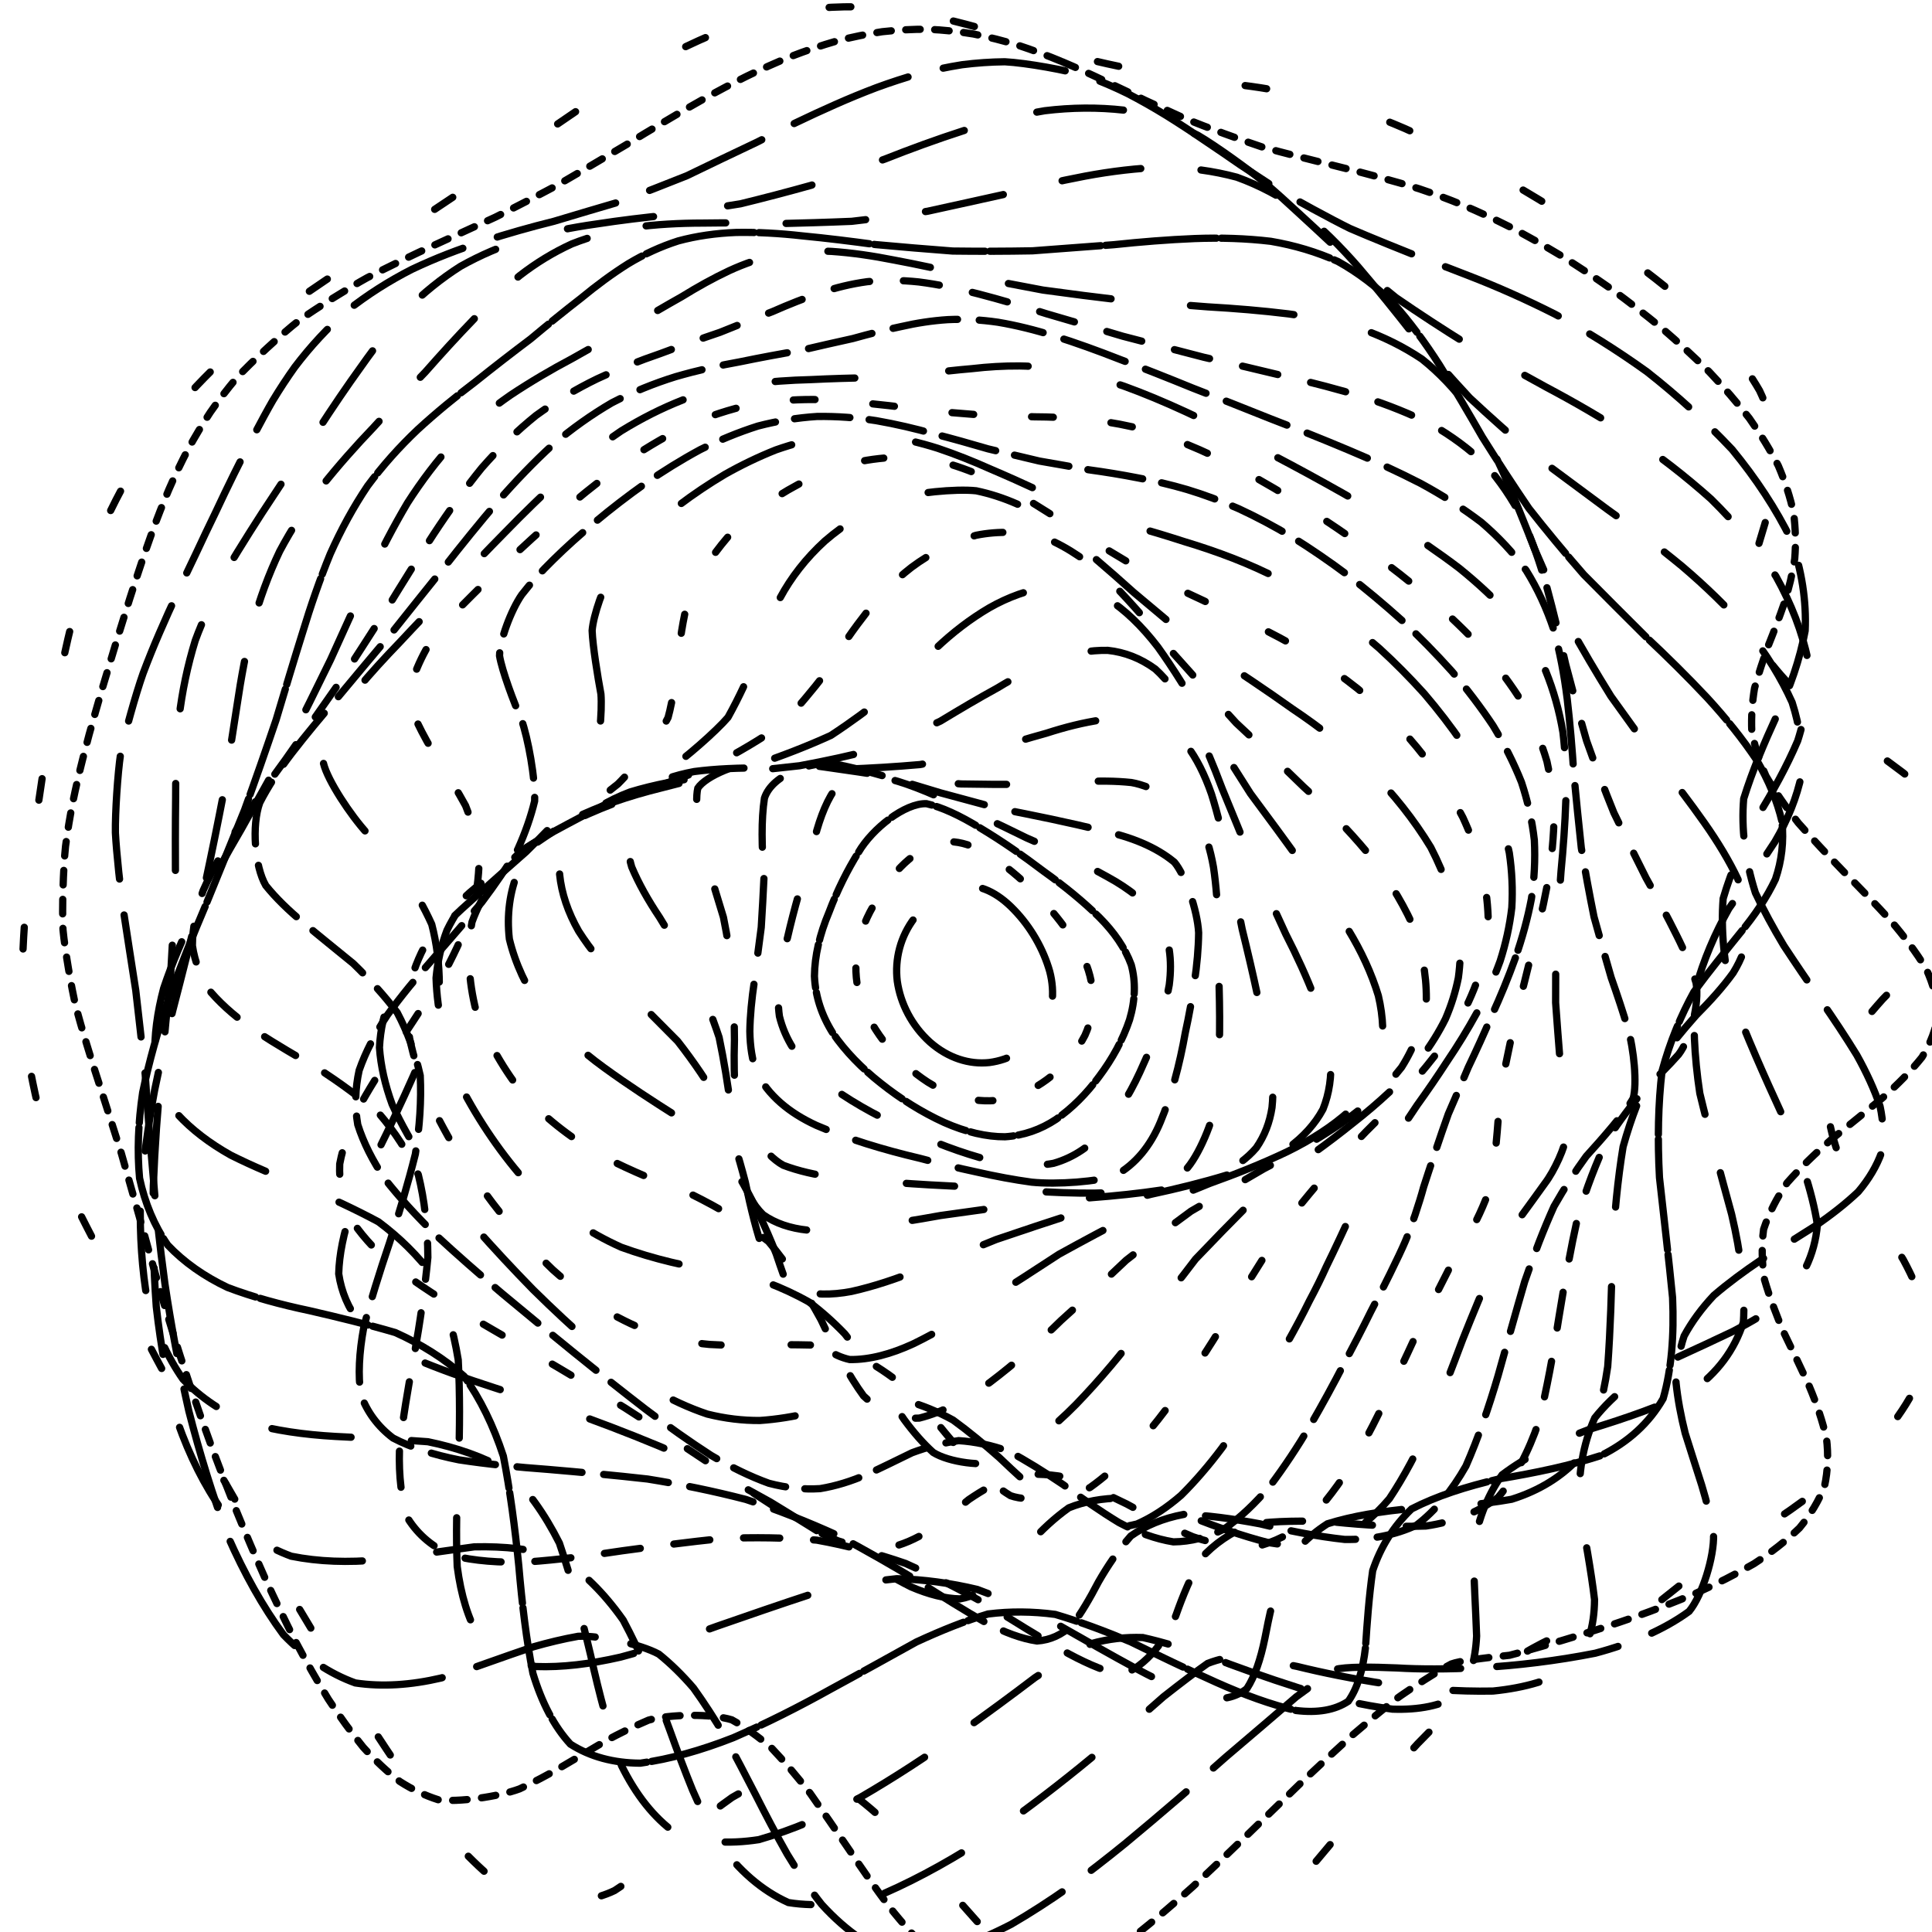 <svg xmlns="http://www.w3.org/2000/svg" version="1.1" xmlns:xlink="http://www.w3.org/1999/xlink" xmlns:svgjs="http://svgjs.dev/svgjs" viewBox="0 0 800 800"><g stroke-width="3" stroke="hsl(0, 0%, 70%)" fill="none" stroke-linecap="round"><path d="M394.76 8.71C401.41 10.35 407.93 12.15 414.32 14.05 420.7 15.88 426.95 17.76 433.05 19.65 439.15 21.37 445.1 23.06 450.92 24.69 459.55 26.78 476.14 30.22 484.11 31.61 492 32.64 507.35 34.43 514.9 35.35 522.53 36.27 538.03 38.89 546.02 40.75 551.56 42.17 557.23 43.87 563.05 45.85 569.09 48 575.33 50.46 581.77 53.24 588.47 56.22 595.39 59.53 602.54 63.15 609.93 66.97 617.52 71.11 625.3 75.54 633.25 80.15 641.32 85.03 649.47 90.16 657.64 95.43 665.77 100.92 673.79 106.59 681.64 112.36 689.23 118.29 696.47 124.34 703.31 130.43 709.64 136.62 715.38 142.88 720.53 149.13 724.96 155.42 728.6 161.74 731.57 168.02 733.73 174.29 735.06 180.56 735.77 186.76 735.76 192.93 735.07 199.08 734.02 205.14 732.52 211.17 730.71 217.17 728.93 223.06 727.15 228.94 725.54 234.79 724.14 243.42 725.68 260.49 729.27 268.99 733.04 274.57 737.74 280.18 743.32 285.83 749.77 291.42 756.86 297.05 764.42 302.74 772.32 308.38 780.24 314.09 787.93 319.88 795.23 325.63 801.8 331.47 807.4 337.41 811.96 343.31 815.18 349.32 816.94 355.45 817.34 361.55 816.22 367.78 813.63 374.13 809.89 380.47 804.99 386.94 799.15 393.54 792.87 400.14 786.23 406.88 779.56 413.77 773.37 420.66 767.83 427.61 763.18 434.63 759.74 441.65 757.49 448.73 756.49 455.88 756.9 463.03 758.47 470.24 761.09 477.5 764.75 484.77 769.05 492.08 773.74 499.44 778.75 506.78 783.62 514.16 788.08 521.56 792.09 528.93 795.25 536.31 797.37 543.67 798.51 551 798.39 558.28 796.99 565.51 794.44 572.67 790.66 579.74 785.73 586.69 779.89 593.55 773.18 600.25 765.77 606.77 757.92 613.14 749.75 619.29 741.43 625.18 733.2 630.88 725.17 636.29 717.48 641.37 710.31 646.21 703.69 650.69 697.68 654.77 679.35 669.24 671.48 676.01 670.57 676.1 663.67 674.73 649.01 676.15 642.36 678.5 637.45 680.85 632.13 683.76 626.44 687.26 620.48 691.48 614.22 696.33 607.69 701.81 600.98 707.99 594.06 714.75 586.98 722.06 579.79 729.91 572.49 738.16 565.12 746.72 557.7 755.54 550.25 764.46 542.79 773.33 535.31 782.1 527.86 790.57 520.44 798.57 513.03 806.08 505.67 812.86 498.37 818.78 491.1 823.86 483.88 827.87 476.73 830.73 469.6 832.53 462.54 833.09 455.54 832.39 448.56 830.64 441.64 827.68 434.78 823.58 427.93 818.66 421.13 812.81 414.39 806.19 407.65 799.16 400.96 791.68 394.32 783.95 387.68 776.36 381.16 768.99 374.76 761.99 368.36 755.66 362.07 750.01 355.9 745.14 349.72 741.26 343.65 738.32 337.69 736.34 331.72 735.46 325.86 735.52 320.11 736.46 314.34 738.39 308.67 741.05 303.1 744.31 297.5 748.25 291.99 752.56 286.57 757.07 281.12 761.87 275.74 766.61 270.43 771.13 265.06 775.52 259.76 779.46 254.51 782.82 246.54 786.79 230.63 789.71 222.64 788.4 217.23 786.47 211.81 783.63 206.38 779.91 200.86 775.48 195.32 770.26 189.78 764.32 184.15 757.8 178.52 750.69 172.9 743.08 167.21 735.09 161.54 726.74 155.92 718.12 150.26 709.33 144.68 700.42 139.18 691.45 133.7 682.49 128.33 673.6 123.11 664.82 117.96 656.2 112.97 647.78 108.18 639.58 103.5 631.64 99.02 623.96 94.77 616.55 90.64 609.45 86.75 602.62 83.08 596.07 79.53 589.82 76.2 583.82 73.08 578.05 68.62 569.91 60.58 554.83 56.9 547.76 53.28 541.02 46.29 527.87 42.87 521.33 39.36 514.85 32.5 501.52 29.19 494.58 25.92 487.54 20.01 472.69 17.47 464.86 15.17 456.84 11.69 439.94 10.54 431.05 9.92 425.05 9.52 418.89 9.33 412.56 9.2 406.23 9.27 399.73 9.54 393.08 9.83 386.43 10.3 379.7 10.93 372.91 11.55 366.13 12.31 359.28 13.2 352.4 14.04 345.52 14.99 338.6 16.05 331.66 17.03 324.74 18.12 317.79 19.29 310.84 20.39 303.92 21.59 296.99 22.88 290.08 24.13 283.21 25.49 276.37 26.99 269.56 28.47 262.8 30.12 256.1 31.93 249.47 33.78 242.9 35.83 236.41 38.09 230.02 40.44 223.71 43.01 217.52 45.8 211.45 48.7 205.48 51.83 199.66 55.19 194 58.63 188.45 62.27 183.07 66.11 177.88 69.99 172.81 74.03 167.93 78.19 163.26 82.35 158.71 86.6 154.37 90.92 150.25 97.33 144.33 110.11 133.67 116.42 128.89 122.54 124.37 134.56 116.1 140.51 112.27 146.35 108.45 158.2 100.92 164.3 97.1 170.49 93.02 183.55 84.34 190.48 79.69 195.2 76.36 200.09 72.95 205.13 69.46 210.25 65.79 215.53 62.06 220.96 58.28 226.47 54.36 232.12 50.44 237.92 46.53 243.79 42.55 249.78 38.63 255.89 34.82 262.06 31.02 268.34 27.37 274.7 23.93 281.11 20.58 287.6 17.49 294.14 14.68 300.73 12.05 307.36 9.74 314.03 7.8 320.73 6.08 327.46 4.74 334.19 3.79 340.95 3.08 347.71 2.75 354.46 2.81 361.22 3.08 367.97 3.7 374.69 4.65 381.41 5.74 388.11 7.1 394.75 8.71" stroke-dasharray="9 53" transform="rotate(0, 400, 400)" opacity="1.00"></path><path d="M388.08 23.62C394.38 25.31 400.57 27.15 406.66 29.1 412.74 30.97 418.72 32.89 424.6 34.82 430.48 36.59 436.25 38.33 441.93 40.02 450.4 42.2 466.94 45.81 475.04 47.27 483.15 48.35 499.31 50.15 507.44 51 515.76 51.79 532.9 53.96 541.83 55.5 547.99 56.66 554.29 58.06 560.75 59.73 567.4 61.53 574.21 63.61 581.19 65.99 588.34 68.55 595.65 71.42 603.1 74.59 610.67 77.96 618.34 81.63 626.07 85.6 633.82 89.75 641.54 94.18 649.19 98.87 656.71 103.72 664.04 108.8 671.11 114.09 677.89 119.51 684.27 125.11 690.19 130.86 695.65 136.69 700.54 142.65 704.79 148.71 708.47 154.81 711.47 160.98 713.73 167.2 715.44 173.43 716.45 179.68 716.8 185.96 716.72 192.19 716.1 198.43 715.03 204.67 713.82 210.84 712.39 217.01 710.86 223.15 709.57 229.22 708.45 235.28 707.66 241.31 707.5 247.27 707.9 253.21 708.98 259.14 710.95 264.99 713.73 270.83 717.35 276.68 721.9 282.46 727.23 288.25 733.26 294.06 739.96 299.81 747.11 305.58 754.53 311.4 762.1 317.16 769.54 322.97 776.63 328.84 783.23 334.67 789.05 340.56 793.89 346.52 797.71 352.46 800.27 358.48 801.47 364.58 801.44 370.67 800.04 376.85 797.31 383.13 793.58 389.4 788.83 395.78 783.25 402.26 777.3 408.74 771.04 415.34 764.75 422.05 758.9 428.76 753.62 435.51 749.12 442.29 745.7 449.08 743.34 455.9 742.1 462.75 742.14 469.6 743.26 476.48 745.34 483.37 748.43 490.26 752.17 497.15 756.34 504.05 760.93 510.93 765.49 517.79 769.81 524.63 773.85 531.44 777.22 538.2 779.76 544.89 781.51 551.53 782.17 558.08 781.68 564.53 780.19 570.89 777.53 577.12 773.77 583.19 769.1 589.14 763.51 594.9 757.13 600.44 750.19 605.83 742.75 610.97 734.99 615.84 727.11 620.52 719.21 624.9 711.44 628.95 703.96 632.79 696.83 636.29 690.14 639.41 681.23 643.6 667.22 649.81 662.08 651.86 649.97 654.87 642.12 656.93 638.7 658.73 634.55 661.64 623.83 670.63 617.31 676.9 612.59 681.9 607.53 687.44 602.16 693.52 596.59 700.18 590.75 707.3 584.69 714.84 578.48 722.78 572.08 730.98 565.54 739.37 558.89 747.89 552.15 756.38 545.32 764.73 538.43 772.88 531.5 780.65 524.55 787.91 517.56 794.63 510.58 800.62 503.6 805.76 496.63 810.09 489.67 813.41 482.75 815.64 475.84 816.91 468.96 817.03 462.13 816.01 455.32 814.03 448.54 810.97 441.82 806.9 435.11 802.09 428.45 796.46 421.84 790.13 415.24 783.45 408.68 776.36 402.18 769.04 395.67 761.85 389.29 754.84 383.03 748.16 376.76 742.07 370.61 736.56 364.57 731.75 358.51 727.83 352.57 724.73 346.73 722.49 337.98 721.06 320.93 723.68 312.6 727.34 307.03 730.66 301.54 734.37 296.11 738.35 290.63 742.67 285.2 747.02 279.82 751.26 274.39 755.49 268.98 759.4 263.61 762.86 255.45 767.27 239.06 771.95 230.82 771.93 225.24 770.99 219.66 769.22 214.07 766.63 208.41 763.39 202.75 759.38 197.11 754.65 191.4 749.34 185.72 743.41 180.07 736.93 174.39 730.01 168.78 722.67 163.23 714.96 157.7 706.99 152.27 698.78 146.95 690.41 141.7 681.95 136.6 673.42 131.66 664.9 126.82 656.42 122.17 648.03 117.73 639.76 113.4 631.64 109.3 623.69 105.42 615.94 101.67 608.41 98.14 601.1 94.83 594.01 91.62 587.16 88.61 580.54 85.79 574.13 83.03 567.96 80.43 561.99 77.98 556.19 74.35 547.9 67.49 532.24 64.17 524.76 60.75 517.54 53.93 503.35 50.53 496.28 47.06 489.25 40.41 474.9 37.33 467.52 34.39 460.05 29.47 444.5 27.56 436.4 25.99 428.15 24.14 410.95 23.86 401.99 23.81 395.97 23.97 389.81 24.34 383.52 24.74 377.22 25.32 370.87 26.04 364.48 26.75 358.09 27.58 351.65 28.53 345.19 29.42 338.74 30.39 332.26 31.44 325.78 32.41 319.31 33.46 312.84 34.56 306.38 35.59 299.95 36.69 293.54 37.86 287.16 38.98 280.82 40.2 274.52 41.54 268.29 42.86 262.1 44.33 255.98 45.95 249.95 47.61 243.99 49.47 238.12 51.53 232.37 53.67 226.69 56.04 221.14 58.63 215.73 61.34 210.4 64.28 205.23 67.44 200.23 72.46 192.94 83.62 179.42 89.67 173.2 95.88 167.3 108.74 156.58 115.27 151.72 121.7 147.1 134.4 138.64 140.64 134.73 146.68 130.85 158.57 123.32 164.46 119.56 170.26 115.61 182.04 107.31 188.09 102.9 194.23 98.13 207.11 87.93 213.89 82.52 218.5 78.72 223.25 74.88 228.13 71.02 233.07 67.03 238.15 63.06 243.37 59.13 248.63 55.15 254.03 51.26 259.55 47.5 265.12 43.76 270.81 40.21 276.59 36.86 282.42 33.63 288.34 30.66 294.34 27.99 300.37 25.5 306.47 23.34 312.62 21.53 318.81 19.96 325.03 18.75 331.29 17.93 337.57 17.35 343.87 17.13 350.18 17.3 356.5 17.66 362.83 18.36 369.15 19.39 375.47 20.54 381.78 21.96 388.07 23.62" stroke-dasharray="6 6" transform="rotate(7.88, 400, 400)" opacity="0.96"></path><path d="M384.14 38.53C390.12 40.26 396.04 42.13 401.91 44.11 407.77 46.02 413.57 47.98 419.31 49.95 425.06 51.77 430.75 53.55 436.39 55.3 444.86 57.56 461.67 61.36 470.05 62.9 478.51 64.06 495.63 65.93 504.36 66.76 510.3 67.21 516.32 67.73 522.43 68.35 534.98 69.52 548.01 71.37 561.53 74.02 575.49 77.11 589.86 81.28 604.47 86.57 619.09 92.58 633.47 99.74 647.19 107.98 660.02 116.9 671.42 126.75 680.91 137.37 688.6 148.41 693.91 160.01 696.71 172.01 697.85 184.13 697.08 196.46 694.96 208.9 693.03 221.23 691.43 233.58 691.11 245.89 693.46 257.98 698.45 270.04 706.36 282.06 711.51 288 717.28 293.93 723.58 299.87 730.36 305.75 737.41 311.66 744.55 317.58 751.7 323.45 758.58 329.36 765 335.3 770.89 341.2 775.96 347.15 780.06 353.14 783.2 359.1 785.15 365.13 785.84 371.21 785.44 377.27 783.79 383.41 780.97 389.61 777.29 395.8 772.69 402.06 767.38 408.41 761.76 414.75 755.86 421.17 749.94 427.67 744.42 434.17 739.39 440.67 735.06 447.18 731.68 453.68 729.24 460.18 727.79 466.68 727.5 473.17 728.19 479.64 729.78 486.1 732.32 492.54 735.51 498.95 739.16 505.32 743.29 511.66 747.49 517.94 751.58 524.15 755.54 530.33 759.01 536.41 761.82 542.39 764.66 551.2 764.22 567.98 760.75 575.86 752.87 585.91 741.63 595.05 728.04 603.1 713.34 610.56 698.32 616.8 683.93 621.75 671.05 626.11 659.94 629.25 650.75 631.25 641.13 633.54 630.07 636.41 625.77 639.07 622.84 642.63 618.91 647.54 613.8 654.11 608.01 662.9 600.87 673.58 592.46 686.1 583.33 700.41 573.11 715.89 562.03 731.95 556.32 740.05 550.43 748.03 544.41 755.78 538.31 763.26 532.1 770.31 525.8 776.81 519.45 782.76 513.04 787.97 506.59 792.36 500.11 795.98 493.6 798.65 487.09 800.31 480.56 801.09 474.04 800.83 467.52 799.52 461 797.37 454.5 794.24 448.03 790.21 441.55 785.53 435.11 780.12 428.69 774.09 422.27 767.75 415.89 761.05 409.54 754.13 403.18 747.33 396.94 740.68 390.79 734.32 384.64 728.47 378.58 723.13 372.62 718.39 366.65 714.44 360.77 711.23 354.97 708.77 346.29 706.83 329.24 707.95 320.85 710.73 315.24 713.44 309.67 716.56 304.16 719.97 298.59 723.78 293.06 727.69 287.55 731.58 281.99 735.56 276.45 739.32 270.92 742.77 259.69 748.97 248.47 752.98 237.28 754.39 225.85 753.6 214.47 749.84 203.2 743.25 191.86 734.47 180.76 723.34 170.03 710.33 159.52 696.04 149.57 680.68 140.33 664.74 131.55 648.58 123.59 632.49 116.51 616.75 109.88 601.52 104.03 586.93 98.91 573.05 93.9 559.92 89.35 547.47 85.13 535.62 80.61 524.42 76.21 513.63 71.89 503.12 68.41 495.49 61.48 480.43 58.1 472.92 54.74 465.45 48.66 450.3 46.04 442.57 43.71 434.78 40.28 418.74 39.23 410.48 38.58 402.11 38.56 384.84 39.15 375.94 39.65 369.98 40.31 363.98 41.12 357.97 41.92 351.96 42.82 345.94 43.82 339.9 44.76 333.88 45.76 327.86 46.82 321.85 47.79 315.85 48.81 309.88 49.88 303.93 50.85 298.02 51.87 292.14 52.95 286.31 54.51 277.66 58.07 260.79 60.16 252.61 61.64 247.25 63.29 242 65.13 236.87 69.07 226.81 73.93 217.3 79.7 208.42 85.93 199.83 93.02 191.9 100.85 184.67 108.88 177.65 117.38 171.28 126.17 165.52 134.76 159.78 143.42 154.48 152.06 149.55 160.25 144.32 168.37 139.22 176.47 134.14 184.14 128.45 191.91 122.59 199.85 116.49 207.59 109.63 215.66 102.5 224.11 95.15 232.57 87.21 241.51 79.26 250.93 71.47 255.68 67.53 260.55 63.7 265.54 60.01 270.56 56.37 275.7 52.93 280.94 49.71 286.21 46.62 291.59 43.8 297.05 41.28 302.54 38.95 308.11 36.95 313.76 35.29 322.29 33.34 339.66 31.61 348.47 31.82 354.36 32.27 360.28 33.05 366.23 34.14 372.18 35.36 378.15 36.83 384.13 38.53" stroke-dasharray="51 15" transform="rotate(15.76, 400, 400)" opacity="0.92"></path><path d="M383.84 53.44C389.56 55.2 395.27 57.1 400.97 59.1 406.66 61.04 412.34 63.02 418.01 65.02 429.36 68.57 440.71 71.96 452.07 75.06 463.56 77.29 475.17 79.22 486.97 80.91 499.01 81.9 511.35 82.9 524.01 84.09 536.98 85.05 550.29 86.56 563.88 88.75 577.62 91.24 591.43 94.69 605.07 99.16 618.34 104.25 630.95 110.44 642.5 117.68 652.93 125.58 661.73 134.45 668.57 144.13 673.81 154.32 676.96 165.15 678.1 176.49 678.21 188.06 677.1 199.97 675.39 212.08 674.48 224.22 674.44 236.45 676.02 248.71 680.25 260.86 686.96 273.01 696.16 285.13 707.82 297.1 720.92 309.08 734.4 321.05 747.38 332.91 758.3 344.82 765.93 356.8 769.96 368.72 769.49 380.76 764.62 392.95 760.99 399.03 756.57 405.16 751.53 411.32 746.23 417.49 740.69 423.7 735.13 429.95 729.93 436.2 725.16 442.42 720.99 448.61 717.67 454.79 715.17 460.93 713.55 467.02 713.42 479.19 716.59 491.14 722.21 502.77 729.83 514.29 737.41 525.41 743.63 535.99 748.07 546.34 749.2 556.03 746.67 564.91 740.98 573.42 731.93 581 720.27 587.54 707.04 593.64 692.84 598.65 678.56 602.58 665.07 606.18 652.75 608.85 641.93 610.71 632.99 612.68 625.62 614.25 619.58 615.72 615.02 618.02 611.12 620.81 607.45 624.45 604.26 629.68 600.61 636.28 596.23 644.44 591.59 654.53 585.9 666.22 579.13 679.35 571.84 693.82 563.5 709 554.23 724.33 544.53 739.39 534.08 753.29 523.05 765.25 511.78 775.01 500.1 781.67 488.15 784.75 476.11 784.64 463.91 780.82 451.63 773.52 445.49 768.99 439.34 763.81 433.18 758.07 427.02 752.07 420.86 745.75 414.7 739.22 408.54 732.81 402.46 726.51 396.44 720.45 390.42 714.85 384.47 709.69 378.58 705.05 366.79 697.92 355.22 693.47 343.86 691.75 332.41 693.16 321.11 696.76 309.92 701.98 298.59 708.86 287.32 715.99 276.09 722.64 264.7 728.92 253.35 733.48 242.05 735.92 230.67 736.6 219.41 734.66 208.36 730.14 197.41 723.6 186.81 714.75 176.71 703.93 166.93 691.71 157.8 678.16 149.43 663.71 141.53 648.73 134.44 633.46 128.18 618.2 122.27 603.11 117.05 588.38 112.44 574.15 107.82 560.42 103.53 547.25 99.47 534.64 95.03 522.56 90.64 510.92 86.28 499.65 81.47 488.78 76.78 478.1 72.31 467.54 67.71 457.19 63.61 446.81 60.19 436.32 57.06 425.92 54.83 415.32 53.59 404.49 53.03 396.35 53.25 379.73 53.96 371.26 54.92 362.76 57.53 345.8 59.07 337.36 60.95 326.15 63.02 315.06 65.21 304.16 66.97 293.35 68.92 282.8 71.13 272.59 73.17 262.53 75.74 252.89 78.95 243.74 82.43 234.79 86.79 226.38 92.04 218.57 97.78 210.94 104.4 203.91 111.81 197.48 119.54 191.14 127.82 185.31 136.51 179.96 145.13 174.49 153.9 169.32 162.72 164.38 171.17 159.03 179.57 153.71 187.91 148.31 195.82 142.28 203.72 136.03 211.68 129.53 219.34 122.33 227.19 114.91 235.3 107.33 243.28 99.28 251.62 91.3 260.35 83.57 269.09 75.86 278.26 68.76 287.85 62.5 297.48 56.81 307.52 52.29 317.91 49.09 328.34 46.78 339.08 45.87 350.09 46.39 358.39 47.35 375.26 50.95 383.83 53.43" stroke-dasharray="36 31" transform="rotate(23.64, 400, 400)" opacity="0.89"></path><path d="M387.24 68.35C398.29 71.91 409.42 75.89 420.61 80.05 431.84 83.68 443.2 87.16 454.69 90.38 466.29 92.76 478.1 94.85 490.12 96.67 502.31 97.77 514.76 98.82 527.43 99.97 540.22 100.81 553.16 102.06 566.11 103.87 578.93 105.86 591.49 108.67 603.52 112.39 614.93 116.61 625.37 121.86 634.53 128.1 642.54 134.95 648.91 142.77 653.46 151.43 656.78 160.62 658.42 170.52 658.62 181.01 658.4 191.82 657.62 203.07 656.85 214.61 657.31 226.29 659 238.16 662.43 250.12 668.37 262.09 676.47 274.09 686.6 286.1 698.56 298.04 711.35 309.97 723.99 321.88 735.73 333.72 745.23 345.56 751.5 357.41 754.43 369.21 753.3 381.05 748.25 392.92 740.65 404.78 730.9 416.69 720.32 428.63 711.04 440.56 703.79 452.23 699.38 463.58 698.64 474.91 700.9 485.86 705.5 496.39 712.18 506.8 719.16 516.7 725.29 525.97 730.23 535.04 732.48 543.39 731.59 550.93 727.9 558.19 721.02 564.56 711.41 570 699.97 575.17 687.06 579.44 673.49 582.85 660.06 586.18 647.17 588.86 635.27 591.07 624.79 593.62 615.66 596.09 607.8 598.76 601.41 602.38 595.92 606.69 591.02 611.95 586.91 618.73 582.8 626.8 578.4 636.26 574.1 647.33 569.13 659.68 563.37 673.08 557.33 687.38 550.4 702.01 542.62 716.42 534.5 730.26 525.59 742.75 516.02 753.21 506.21 761.53 495.86 766.9 485.08 768.96 474.19 768.17 462.97 764.05 451.5 756.83 440.01 747.69 428.33 736.6 416.49 724.32 404.66 712.43 392.96 701.33 381.41 691.73 369.84 684.57 358.39 679.74 347.04 677.35 335.65 677.8 324.32 680.31 313.05 684.41 301.71 690.22 290.4 696.5 279.15 702.62 267.83 708.72 256.6 713.56 245.49 716.71 234.43 718.52 223.59 718.09 213.08 715.38 202.77 710.9 192.93 704.21 183.67 695.56 174.79 685.49 166.61 673.93 159.19 661.25 152.2 647.82 145.97 633.8 140.48 619.48 135.23 605.05 130.54 590.7 126.32 576.59 121.98 562.75 117.85 549.31 113.85 536.3 109.41 523.69 104.96 511.49 100.52 499.67 95.64 488.19 90.87 476.99 86.34 466 81.73 455.23 77.65 444.55 74.27 433.93 71.22 423.4 69.09 412.83 67.96 402.2 67.3 391.59 67.59 380.87 68.77 370.04 70.11 359.22 72 348.55 74.28 338.07 76.25 327.61 78.36 317.37 80.56 307.41 82.28 297.51 84.12 287.94 86.15 278.77 87.95 269.69 90.2 261.06 93.01 252.92 96.04 244.89 99.87 237.39 104.56 230.42 109.73 223.54 115.8 217.17 122.69 211.29 129.98 205.38 137.91 199.87 146.34 194.69 154.84 189.28 163.61 184.05 172.52 178.93 181.17 173.33 189.83 167.68 198.44 161.89 206.66 155.47 214.84 148.82 223 141.95 230.82 134.46 238.72 126.8 246.75 119.06 254.57 110.98 262.64 103.05 270.99 95.46 279.26 87.98 287.87 81.18 296.85 75.26 305.81 69.95 315.15 65.79 324.86 62.93 334.57 60.93 344.64 60.29 355.05 61 365.45 62.39 376.18 64.89 387.23 68.34" stroke-dasharray="33 25" transform="rotate(31.52, 400, 400)" opacity="0.85"></path><path d="M393.57 83.25C404.28 86.85 415.15 90.84 426.16 95.02 437.21 98.72 448.43 102.28 459.83 105.62 471.3 108.16 482.97 110.41 494.81 112.39 506.71 113.64 518.76 114.79 530.85 115.96 542.9 116.75 554.86 117.84 566.56 119.36 577.93 120.95 588.75 123.22 598.79 126.27 608.11 129.71 616.3 134.08 623.16 139.35 628.99 145.17 633.35 151.92 636.19 159.5 638.22 167.61 639.07 176.47 639.03 185.96 639.12 195.84 639.17 206.22 639.72 216.98 641.75 227.96 645.17 239.22 650.31 250.65 657.68 262.16 666.83 273.78 677.5 285.43 689.42 297.1 701.63 308.77 713.25 320.41 723.68 332.04 731.78 343.65 736.77 355.2 738.72 366.74 737.02 378.25 731.87 389.7 724.57 401.15 715.4 412.55 705.52 423.85 696.78 435.16 689.8 446.09 685.27 456.6 684 467.08 685.42 477.09 689.05 486.59 694.76 495.99 701.03 504.81 706.88 512.97 712.06 520.98 715.12 528.27 715.57 534.79 713.66 541.13 708.8 546.69 701.28 551.48 691.81 556.14 680.55 560.12 668.17 563.49 655.4 566.97 642.6 570.08 630.25 572.99 618.81 576.43 608.36 580.03 598.97 584.02 590.88 589.03 583.74 594.81 577.36 601.55 571.92 609.67 566.8 618.94 561.77 629.37 557.12 641.08 552.16 653.74 546.73 667.08 541.28 680.94 535.17 694.78 528.37 708.09 521.38 720.63 513.67 731.68 505.3 740.68 496.75 747.63 487.6 751.81 477.93 752.96 468.15 751.59 457.93 747.24 447.33 740.15 436.7 731.41 425.74 720.94 414.5 709.41 403.25 698.22 392.01 687.69 380.79 678.42 369.58 671.28 358.38 666.16 347.21 663.18 336.04 662.77 324.88 664.25 313.76 667.27 302.64 672 291.56 677.36 280.57 682.81 269.62 688.53 258.81 693.37 248.22 696.94 237.77 699.55 227.64 700.31 217.93 699.1 208.5 696.41 199.61 691.69 191.34 685.11 183.47 677.17 176.28 667.67 169.82 656.91 163.71 645.28 158.25 632.83 153.43 619.82 148.71 606.49 144.42 592.97 140.46 579.45 136.27 565.99 132.2 552.72 128.16 539.75 123.65 527 119.1 514.59 114.54 502.53 109.58 490.71 104.75 479.19 100.2 467.94 95.61 456.87 91.58 445.99 88.28 435.28 85.35 424.65 83.35 414.12 82.35 403.65 81.84 393.22 82.27 382.81 83.58 372.43 85.05 362.06 87.07 351.96 89.43 342.15 91.5 332.34 93.67 322.85 95.89 313.71 97.61 304.59 99.39 295.86 101.29 287.55 102.91 279.28 104.88 271.46 107.33 264.12 109.92 256.81 113.25 249.98 117.36 243.61 121.92 237.23 127.37 231.27 133.64 225.7 140.36 219.98 147.79 214.55 155.82 209.34 164.03 203.82 172.62 198.37 181.46 192.93 190.19 187 199 180.94 207.83 174.73 216.34 167.92 224.83 160.91 233.28 153.71 241.39 145.99 249.52 138.18 257.7 130.37 265.62 122.33 273.68 114.54 281.94 107.17 290.03 100 298.4 93.55 307.05 88.01 315.63 83.1 324.54 79.34 333.81 76.83 343.03 75.15 352.63 74.76 362.59 75.65 372.53 77.19 382.86 79.77 393.56 83.25" stroke-dasharray="46 2" transform="rotate(39.4, 400, 400)" opacity="0.81"></path><path d="M401.38 98.16C411.77 101.77 422.33 105.76 433.03 109.94 443.76 113.68 454.65 117.33 465.67 120.76 476.72 123.46 487.89 125.88 499.11 128.03 510.3 129.46 521.46 130.75 532.49 132 543.33 132.82 553.87 133.83 563.92 135.17 573.54 136.45 582.44 138.29 590.41 140.78 597.68 143.55 603.83 147.12 608.74 151.5 612.87 156.35 615.8 162.05 617.6 168.56 619.02 175.55 619.74 183.3 620.09 191.71 620.98 200.52 622.25 209.88 624.31 219.69 627.94 229.78 632.97 240.2 639.57 250.87 648.01 261.7 657.83 272.69 668.67 283.77 680.23 294.91 691.64 306.1 702.1 317.28 711.2 328.48 717.95 339.66 721.76 350.76 722.84 361.87 720.67 372.91 715.5 383.83 708.51 394.76 699.92 405.57 690.71 416.2 682.52 426.84 675.81 437.03 671.22 446.74 669.49 456.42 670.15 465.59 672.86 474.19 677.61 482.73 683.1 490.67 688.51 497.97 693.68 505.17 697.26 511.71 698.74 517.58 698.32 523.36 695.29 528.51 689.76 533.04 682.31 537.61 672.93 541.7 662.1 545.41 650.49 549.38 638.37 553.22 626.2 557.08 614.44 561.57 603.25 566.38 592.81 571.71 583.37 578.04 574.78 585.14 566.96 593.15 560.06 602.33 553.68 612.47 547.62 623.53 542.12 635.53 536.61 648.16 530.94 661.13 525.45 674.3 519.56 687.16 513.19 699.26 506.79 710.44 499.82 720.05 492.27 727.65 484.63 733.31 476.42 736.42 467.67 736.76 458.84 734.9 449.52 730.39 439.75 723.47 429.95 715.16 419.75 705.31 409.17 694.5 398.59 684 387.91 674.03 377.19 665.12 366.47 658.05 355.72 652.72 344.95 649.24 334.21 648.07 323.48 648.61 312.79 650.6 302.15 654.26 291.59 658.65 281.18 663.33 270.88 668.5 260.8 673.12 251 676.81 241.42 679.92 232.23 681.53 223.52 681.51 215.12 680.3 207.28 677.3 200.07 672.58 193.21 666.63 186.97 659.15 181.39 650.36 176.05 640.65 171.25 629.97 166.93 618.55 162.6 606.65 158.56 594.33 154.73 581.8 150.58 569.15 146.45 556.49 142.3 543.96 137.68 531.5 133 519.26 128.32 507.28 123.29 495.46 118.43 483.9 113.88 472.61 109.36 461.46 105.42 450.53 102.23 439.84 99.46 429.22 97.61 418.77 96.76 408.49 96.4 398.24 96.96 388.12 98.38 378.14 99.98 368.16 102.09 358.55 104.54 349.3 106.69 340.05 108.94 331.17 111.19 322.69 112.94 314.21 114.71 306.13 116.53 298.48 118.02 290.84 119.78 283.61 121.92 276.82 124.12 270.01 126.96 263.6 130.51 257.59 134.44 251.47 139.22 245.69 144.81 240.18 150.86 234.46 157.66 228.93 165.12 223.51 172.87 217.73 181.1 211.95 189.69 206.12 198.3 199.8 207.09 193.34 215.99 186.71 224.69 179.56 233.41 172.24 242.12 164.78 250.54 156.93 258.96 149.05 267.4 141.28 275.57 133.39 283.81 125.82 292.17 118.74 300.33 111.94 308.68 105.9 317.25 100.78 325.7 96.31 334.43 92.95 343.45 90.8 352.41 89.43 361.71 89.29 371.36 90.36 380.98 92.02 390.98 94.66 401.37 98.16" stroke-dasharray="43 33" transform="rotate(47.28, 400, 400)" opacity="0.77"></path><path d="M408.87 113.07C418.91 116.67 429.07 120.64 439.31 124.81 449.56 128.58 459.9 132.28 470.26 135.81 480.61 138.65 490.95 141.24 501.19 143.57 511.33 145.2 521.28 146.67 530.92 148.05 540.3 148.95 549.2 149.98 557.48 151.21 565.32 152.31 572.36 153.84 578.47 155.89 586.27 159.54 596.13 170.91 598.64 178.76 600.08 184.66 601.26 191.29 602.46 198.58 604.49 206.25 607.16 214.51 610.77 223.25 615.89 232.29 622.29 241.73 630 251.46 639.16 261.4 649.26 271.56 659.92 281.86 670.86 292.27 681.28 302.77 690.5 313.29 698.27 323.87 703.74 334.43 706.48 344.92 706.8 355.45 704.26 365.89 699.12 376.18 692.48 386.5 684.47 396.65 675.9 406.6 668.24 416.54 661.83 426.02 657.22 435.01 655.1 443.97 655.1 452.41 656.95 460.3 660.76 468.15 665.42 475.44 670.26 482.15 677.12 491.87 681.26 508.56 676.81 515.75 671.33 520.54 663.88 525.04 654.84 529.37 644.76 534.07 633.8 538.81 622.37 543.73 610.93 549.31 599.63 555.32 588.72 561.88 578.46 569.35 568.82 577.55 559.83 586.52 551.63 596.45 543.99 607.12 536.79 618.45 530.2 630.41 523.81 642.7 517.48 655.05 511.47 667.32 505.31 679.05 498.9 689.86 492.58 699.65 485.88 707.86 478.75 714.12 471.61 718.6 464 720.73 455.91 720.39 447.79 718.12 439.2 713.52 430.16 706.81 421.1 698.93 411.61 689.69 401.73 679.59 391.86 669.77 381.84 660.36 371.75 651.83 361.67 644.88 351.54 639.4 341.4 635.52 331.3 633.67 321.23 633.36 311.24 634.39 301.34 637.02 291.57 640.43 282 644.26 272.59 648.74 263.45 652.95 254.66 656.54 246.12 659.84 238 662 230.38 662.83 223.05 662.78 216.26 661.19 210.06 658.08 204.13 653.92 198.74 648.31 193.89 641.41 189.15 633.62 184.83 624.78 180.86 615.09 176.74 604.83 172.8 593.99 168.96 582.76 164.74 571.27 160.49 559.59 156.18 547.86 151.41 536.09 146.6 524.38 141.81 512.84 136.74 501.34 131.89 490.05 127.39 478.98 122.98 467.99 119.19 457.23 116.16 446.7 113.56 436.24 111.89 425.98 111.19 415.94 110.98 405.92 111.67 396.1 113.19 386.48 114.89 376.87 117.08 367.67 119.59 358.88 121.83 350.08 124.14 341.68 126.45 333.7 128.26 325.69 130.05 318.09 131.84 310.9 133.25 303.67 134.86 296.83 136.75 290.37 138.62 283.82 141.03 277.62 144.05 271.72 147.38 265.67 151.48 259.85 156.35 254.23 161.66 248.35 167.74 242.56 174.5 236.82 181.62 230.71 189.3 224.55 197.43 218.3 205.7 211.59 214.27 204.75 223.03 197.76 231.73 190.34 240.52 182.8 249.35 175.2 257.99 167.3 266.65 159.48 275.31 151.83 283.76 144.18 292.24 136.93 300.78 130.22 309.13 123.85 317.61 118.27 326.22 113.61 334.71 109.58 343.41 106.63 352.33 104.85 361.18 103.79 370.31 103.89 379.72 105.11 389.11 106.88 398.82 109.57 408.86 113.07" stroke-dasharray="15 14" transform="rotate(55.16, 400, 400)" opacity="0.73"></path><path d="M414.32 127.98C423.96 131.55 433.6 135.48 443.23 139.61 452.86 143.4 462.45 147.14 471.94 150.74 481.39 153.72 490.68 156.47 499.73 158.98 508.66 160.83 517.24 162.5 525.38 164.05 533.26 165.1 540.57 166.2 547.21 167.43 556.21 169.11 569.63 174.47 574.07 178.59 577.62 183.71 583.28 197.86 586.67 206.83 589.99 213.37 594.08 220.49 599.11 228.11 605.48 236.03 612.93 244.37 621.38 253.06 630.86 261.97 640.9 271.15 651.07 280.51 661.16 290.02 670.46 299.67 678.41 309.37 684.88 319.15 689.16 328.96 690.95 338.71 690.62 348.52 687.81 358.25 682.76 367.85 676.48 377.47 669.03 386.94 661.09 396.2 653.95 405.46 647.86 414.27 643.27 422.62 640.84 430.96 640.24 438.81 641.31 446.17 644.21 453.52 648.02 460.38 652.2 466.75 656.75 473.13 660.57 479.07 663.22 484.6 664.83 490.2 664.61 495.48 662.46 500.5 658.78 505.74 653.23 510.86 646.05 515.97 637.72 521.49 628.27 527.18 618.05 533.15 607.47 539.75 596.65 546.81 585.88 554.41 575.39 562.78 565.24 571.77 555.55 581.39 546.42 591.71 537.77 602.57 529.57 613.83 521.91 625.44 514.56 637.13 507.42 648.62 500.65 659.83 493.91 670.34 487.11 679.81 480.5 688.23 473.7 695.09 466.63 700.1 459.63 703.5 452.29 704.77 444.6 703.84 436.91 701.25 428.83 696.63 420.38 690.16 411.92 682.72 403.09 674.09 393.9 664.68 384.72 655.52 375.41 646.67 366.05 638.54 356.71 631.76 347.34 626.2 337.99 622 328.71 619.59 319.48 618.52 310.39 618.67 301.4 620.31 292.59 622.75 284.04 625.7 275.65 629.4 267.58 633.04 259.9 636.31 252.43 639.55 245.39 641.95 238.84 643.33 229.6 643.84 213.83 637.16 207.16 630.01 202.83 624.04 198.79 617.01 194.98 609.07 190.93 600.55 186.95 591.33 182.99 581.58 178.63 571.49 174.2 561.06 169.7 550.43 164.79 539.66 159.86 528.82 155 518 149.94 507.17 145.15 496.42 140.75 485.83 136.5 475.27 132.9 464.89 130.06 454.71 127.68 444.57 126.19 434.62 125.65 424.91 125.6 415.21 126.4 405.72 128 396.45 129.78 387.19 132.03 378.35 134.59 369.93 136.9 361.5 139.28 353.46 141.66 345.83 143.54 338.16 145.38 330.87 147.18 323.94 148.58 316.95 150.09 310.3 151.81 303.96 153.42 297.51 155.47 291.32 158.03 285.36 160.8 279.21 164.25 273.22 168.4 267.35 172.95 261.2 178.24 255.08 184.21 248.97 190.57 242.49 197.54 235.94 205.02 229.3 212.74 222.26 220.84 215.11 229.23 207.86 237.69 200.26 246.32 192.62 255.06 184.98 263.73 177.18 272.46 169.51 281.21 162.11 289.83 154.8 298.47 147.93 307.15 141.66 315.69 135.78 324.29 130.69 332.98 126.51 341.56 122.95 350.27 120.42 359.13 118.99 367.93 118.23 376.92 118.55 386.11 119.92 395.28 121.78 404.68 124.5 414.31 127.98" stroke-dasharray="27 9" transform="rotate(63.04, 400, 400)" opacity="0.70"></path><path d="M416.48 142.89C425.63 146.41 434.67 150.29 443.58 154.37 452.47 158.14 461.2 161.9 469.72 165.55 478.17 168.65 486.35 171.55 494.18 174.23 501.88 176.3 509.15 178.19 515.91 179.94 525.44 181.8 541.02 185.37 546.97 187.54 552.04 190.01 559.88 197.56 563.4 202.86 566.26 206.85 569.41 211.45 573.04 216.62 577.64 222.09 583 228.11 589.21 234.62 596.51 241.4 604.63 248.62 613.43 256.22 622.87 264.02 632.5 272.14 641.94 280.49 651.02 288.99 659.12 297.66 665.79 306.45 671.03 315.32 674.23 324.26 675.18 333.2 674.32 342.19 671.32 351.14 666.41 360 660.51 368.89 653.61 377.65 646.28 386.25 639.66 394.86 633.88 403.07 629.36 410.89 626.69 418.69 625.58 426.1 625.95 433.1 628 440.1 630.96 446.73 634.42 452.98 638.43 459.28 642.05 465.27 644.85 470.98 647.01 476.82 647.72 482.48 646.85 488.03 644.72 493.83 640.9 499.65 635.52 505.56 629.02 511.89 621.27 518.46 612.56 525.35 603.27 532.8 593.44 540.69 583.35 549.05 573.23 558.01 563.17 567.47 553.3 577.38 543.76 587.77 534.54 598.48 525.67 609.35 517.21 620.35 509.07 631.2 501.18 641.67 493.64 651.71 486.25 660.93 478.94 669.05 471.85 676.14 464.72 681.73 457.49 685.6 450.36 688.03 443.06 688.56 435.54 687.14 428.05 684.32 420.31 679.73 412.3 673.54 404.29 666.54 396.01 658.51 387.47 649.77 378.92 641.26 370.34 632.97 361.74 625.25 353.17 618.67 344.63 613.1 336.17 608.68 327.76 605.79 319.48 604.07 311.37 603.43 303.37 604.16 295.59 605.66 288.11 607.72 280.76 610.58 273.75 613.54 267.13 616.34 257.64 620.48 240.99 624.69 233.8 624.01 227.04 621.27 214.83 609.26 209.03 600.3 204.91 593.48 200.79 585.91 196.64 577.72 192.09 569.16 187.46 560.15 182.79 550.81 177.76 541.26 172.77 531.52 167.89 521.68 162.9 511.76 158.22 501.82 153.98 491.94 149.95 482.04 146.57 472.24 143.96 462.58 141.81 452.94 140.52 443.45 140.15 434.15 140.24 424.86 141.15 415.75 142.81 406.85 144.64 397.95 146.94 389.44 149.53 381.33 151.9 373.2 154.34 365.43 156.78 358.03 158.75 350.58 160.67 343.46 162.52 336.66 163.95 329.77 165.43 323.16 167.05 316.79 168.48 310.3 170.25 303.99 172.42 297.85 174.71 291.51 177.58 285.26 181.06 279.07 184.86 272.62 189.35 266.16 194.49 259.68 200.01 252.87 206.14 245.99 212.83 239.04 219.81 231.76 227.24 224.41 235.03 217.01 242.99 209.37 251.2 201.75 259.6 194.22 268.04 186.62 276.59 179.24 285.22 172.18 293.8 165.29 302.43 158.9 311.09 153.13 319.67 147.77 328.3 143.2 336.97 139.51 345.56 136.42 354.23 134.31 362.98 133.22 371.68 132.76 380.49 133.28 389.4 134.78 398.3 136.71 407.33 139.45 416.47 142.88" stroke-dasharray="33 39" transform="rotate(70.92, 400, 400)" opacity="0.66"></path><path d="M414.86 157.8C423.43 161.26 431.8 165.06 439.94 169.06 448.06 172.8 455.91 176.56 463.46 180.24 470.95 183.44 478.09 186.47 484.83 189.31 491.45 191.59 497.62 193.7 503.3 195.66 511.33 197.85 524.56 201.74 529.86 203.85 534.79 206.03 543.84 212.34 548.68 216.71 552.57 219.95 556.86 223.72 561.69 228.01 567.39 232.51 573.76 237.52 580.81 243.01 588.67 248.71 597.07 254.85 605.83 261.38 614.9 268.08 623.86 275.12 632.37 282.43 640.32 289.88 647.2 297.54 652.63 305.37 656.72 313.28 658.95 321.3 659.2 329.38 657.92 337.51 654.8 345.66 650.07 353.77 644.56 361.91 638.21 369.98 631.48 377.96 625.35 385.94 619.9 393.63 615.49 401 612.64 408.37 611.11 415.45 610.86 422.22 612.12 429.01 614.27 435.54 616.97 441.83 620.36 448.18 623.59 454.34 626.32 460.37 628.73 466.54 630.05 472.65 630.13 478.76 629.25 485.13 626.92 491.61 623.19 498.25 618.43 505.26 612.43 512.55 605.39 520.14 597.64 528.2 589.17 536.62 580.19 545.42 570.96 554.66 561.52 564.24 552.04 574.11 542.64 584.24 533.36 594.49 524.29 604.72 515.46 614.88 506.87 624.73 498.51 634.05 490.42 642.84 482.51 650.76 474.75 657.57 467.19 663.39 459.7 667.8 452.24 670.64 444.89 672.22 437.5 672.12 430.03 670.31 422.61 667.32 415.06 662.82 407.38 656.93 399.71 650.39 391.88 642.94 383.91 634.86 375.94 626.98 368.02 619.25 360.17 611.96 352.34 605.62 344.62 600.11 337.03 595.53 329.49 592.26 322.13 589.99 315 588.67 307.93 588.57 301.13 589.2 294.63 590.38 288.23 592.39 282.15 594.59 276.44 596.79 268.19 600.36 253.53 604.87 247.04 605.07 240.72 603.73 228.72 595.53 222.75 588.79 218.46 583.53 214.14 577.52 209.76 570.86 205.02 563.83 200.22 556.29 195.4 548.32 190.32 540.12 185.32 531.62 180.5 522.92 175.64 514.09 171.14 505.14 167.11 496.14 163.34 487.09 160.23 478.05 157.87 469.06 155.97 460.07 154.89 451.16 154.68 442.37 154.91 433.59 155.91 424.93 157.62 416.42 159.49 407.91 161.81 399.73 164.42 391.89 166.82 384.04 169.32 376.49 171.82 369.24 173.88 361.94 175.88 354.91 177.81 348.13 179.31 341.27 180.83 334.61 182.41 328.13 183.75 321.52 185.32 315.04 187.21 308.66 189.11 302.09 191.49 295.58 194.37 289.08 197.5 282.35 201.22 275.6 205.54 268.81 210.19 261.76 215.44 254.66 221.24 247.5 227.35 240.12 233.95 232.71 240.96 225.31 248.18 217.77 255.74 210.31 263.55 203.02 271.48 195.74 279.6 188.75 287.84 182.14 296.11 175.75 304.48 169.89 312.9 164.67 321.3 159.87 329.75 155.84 338.22 152.66 346.66 150.04 355.14 148.33 363.64 147.57 372.12 147.38 380.64 148.09 389.18 149.69 397.71 151.69 406.28 154.41 414.85 157.79" stroke-dasharray="9 24" transform="rotate(78.8, 400, 400)" opacity="0.62"></path><path d="M409.82 172.7C417.77 176.08 425.44 179.79 432.83 183.7 440.19 187.38 447.24 191.11 453.94 194.8 460.6 198.06 466.88 201.2 472.76 204.18 481.27 207.82 496.06 213.7 502.38 216.14 508.34 218.1 519.1 222.37 524.34 225 530.21 227.9 544.05 235.8 552.52 240.91 559.04 244.6 566.06 248.75 573.57 253.33 581.6 258.08 589.9 263.24 598.29 268.77 606.71 274.45 614.78 280.47 622.22 286.79 629 293.22 634.65 299.89 638.93 306.78 641.98 313.73 643.37 320.85 643.03 328.08 641.43 335.35 638.27 342.7 633.76 350.09 628.66 357.5 622.83 364.92 616.67 372.33 611.03 379.74 605.92 386.95 601.65 393.96 598.69 400.97 596.82 407.79 596.03 414.43 596.59 421.09 597.97 427.61 599.92 433.99 602.61 440.45 605.34 446.84 607.81 453.19 610.21 459.69 611.85 466.23 612.55 472.84 612.59 479.68 611.45 486.68 609.11 493.87 605.91 501.37 601.56 509.13 596.17 517.15 590.07 525.51 583.15 534.16 575.57 543.07 567.6 552.25 559.22 561.63 550.59 571.13 541.85 580.72 533.04 590.27 524.25 599.63 515.55 608.78 506.96 617.51 498.52 625.61 490.24 633.13 482.11 639.77 474.14 645.32 466.31 649.96 458.6 653.31 450.99 655.24 443.47 656.09 436.01 655.46 428.57 653.36 421.18 650.29 413.78 645.91 406.37 640.35 398.96 634.27 391.52 627.39 384.05 619.96 376.57 612.68 369.24 605.51 362.06 598.66 354.89 592.6 347.9 587.19 341.11 582.54 334.34 579 327.79 576.28 321.49 574.37 312.24 573.46 295.24 575.61 287.53 577.85 280.15 580.63 266.75 584.74 260.58 585.39 254.38 584.96 242.13 579.65 235.86 574.75 231.36 570.84 226.82 566.21 222.23 560.95 217.33 555.36 212.41 549.21 207.53 542.6 202.46 535.76 197.54 528.55 192.85 521.04 188.2 513.39 183.94 505.53 180.19 497.52 176.72 489.44 173.9 481.28 171.81 473.08 170.17 464.85 169.31 456.62 169.26 448.43 169.61 440.24 170.68 432.09 172.42 424.01 174.32 415.93 176.64 408.11 179.24 400.54 181.67 392.96 184.2 385.61 186.75 378.49 188.9 371.32 191 364.35 193.02 357.56 194.63 350.69 196.21 343.96 197.82 337.35 199.14 330.62 200.62 323.97 202.31 317.38 203.94 310.63 205.94 303.89 208.34 297.16 210.88 290.24 213.93 283.29 217.49 276.32 221.32 269.16 225.7 261.97 230.59 254.77 235.77 247.43 241.43 240.11 247.54 232.86 253.88 225.57 260.59 218.42 267.61 211.49 274.79 204.66 282.22 198.16 289.83 192.08 297.53 186.26 305.37 180.99 313.29 176.35 321.26 172.13 329.29 168.65 337.34 165.97 345.42 163.8 353.51 162.48 361.59 162.04 369.68 162.09 377.76 162.97 385.8 164.66 393.85 166.69 401.87 169.39 409.81 172.7" stroke-dasharray="23 8" transform="rotate(86.68, 400, 400)" opacity="0.58"></path><path d="M402.53 187.61C409.82 190.89 416.83 194.48 423.53 198.27 430.21 201.88 436.58 205.56 442.62 209.22 448.63 212.52 454.29 215.73 459.61 218.83 467.38 222.73 481.28 229.28 487.54 232.06 493.74 234.32 505.89 238.84 512.24 241.38 516.9 243.04 521.79 244.99 526.97 247.25 532.68 249.51 538.75 252.14 545.22 255.14 552.19 258.21 559.49 261.67 567.05 265.51 574.89 269.45 582.76 273.78 590.48 278.46 598.04 283.24 605.08 288.36 611.38 293.78 616.98 299.27 621.48 305.05 624.69 311.05 626.81 317.12 627.49 323.38 626.69 329.82 624.86 336.28 621.73 342.88 617.48 349.6 612.78 356.32 607.47 363.14 601.86 370.02 596.69 376.91 591.94 383.7 587.84 390.39 584.83 397.09 582.7 403.7 581.47 410.23 581.4 416.8 582.07 423.31 583.3 429.79 585.28 436.35 587.41 442.93 589.47 449.54 591.66 456.28 593.35 463.12 594.38 470.07 595.01 477.22 594.72 484.54 593.47 492.03 591.56 499.76 588.64 507.7 584.77 515.84 580.26 524.21 574.91 532.75 568.85 541.44 562.34 550.27 555.3 559.16 547.85 568.02 540.17 576.84 532.26 585.48 524.21 593.82 516.11 601.86 507.98 609.38 499.88 616.24 491.84 622.52 483.87 627.93 476.01 632.31 468.23 635.88 460.55 638.28 452.98 639.42 445.49 639.65 438.08 638.61 430.76 636.3 423.49 633.21 416.27 629 409.12 623.79 401.98 618.17 394.88 611.86 387.84 605.05 380.8 598.37 373.97 591.74 367.36 585.35 360.75 579.6 354.36 574.35 348.21 569.7 342.06 565.97 336.16 562.91 330.51 560.53 322.18 558.63 306.81 558.49 299.77 559.64 292.89 561.5 280.02 564.66 273.87 565.36 267.55 565.4 254.76 562.05 248.15 558.56 243.45 555.72 238.72 552.24 233.97 548.16 228.99 543.83 224.05 538.94 219.19 533.58 214.23 528.01 209.47 522.02 204.99 515.68 200.62 509.21 196.67 502.45 193.23 495.47 190.1 488.41 187.6 481.18 185.81 473.82 184.42 466.44 183.78 458.96 183.88 451.42 184.34 443.88 185.48 436.3 187.23 428.71 189.13 421.11 191.43 413.68 194.01 406.41 196.44 399.14 198.99 392.01 201.57 385.03 203.8 378.02 205.99 371.13 208.11 364.35 209.84 357.51 211.53 350.75 213.21 344.06 214.58 337.28 216.05 330.53 217.65 323.81 219.12 316.96 220.85 310.12 222.89 303.27 224.98 296.3 227.48 289.3 230.4 282.3 233.5 275.18 237.07 268.07 241.11 261 245.38 253.86 250.11 246.79 255.27 239.86 260.65 232.95 266.41 226.24 272.51 219.8 278.78 213.51 285.34 207.58 292.12 202.1 299.03 196.91 306.11 192.26 313.33 188.22 320.62 184.59 328 181.65 335.43 179.46 342.91 177.74 350.41 176.79 357.91 176.63 365.43 176.91 372.93 177.93 380.38 179.69 387.84 181.74 395.23 184.4 402.52 187.61" stroke-dasharray="52 52" transform="rotate(94.56, 400, 400)" opacity="0.54"></path><path d="M394.65 202.52C401.3 205.68 407.69 209.14 413.81 212.79 419.93 216.3 425.77 219.89 431.33 223.5 436.89 226.81 442.18 230.06 447.2 233.23 454.64 237.36 468.52 244.52 475.13 247.64 481.87 250.24 495.73 255.24 503.13 257.84 508.47 259.48 514.04 261.34 519.86 263.43 526.08 265.46 532.57 267.78 539.31 270.4 546.36 273.03 553.56 275.99 560.81 279.27 568.13 282.6 575.3 286.26 582.14 290.26 588.69 294.3 594.63 298.66 599.78 303.32 605.96 310.53 611.32 326.3 610.21 334.78 608.24 340.52 605.2 346.45 601.24 352.55 596.94 358.65 592.13 364.92 587.05 371.33 582.35 377.73 577.95 384.14 574.05 390.53 571.04 396.94 568.73 403.34 567.14 409.75 566.56 416.19 566.6 422.66 567.15 429.16 568.43 435.74 569.93 442.39 571.48 449.12 573.29 455.96 574.81 462.92 575.91 470 576.82 477.23 577.06 484.61 576.57 492.14 575.62 499.81 573.84 507.64 571.25 515.59 568.14 523.66 564.25 531.81 559.66 540 554.64 548.2 549.04 556.36 542.95 564.36 536.57 572.24 529.84 579.84 522.85 587.05 515.71 593.92 508.42 600.24 501.05 605.88 493.64 610.97 486.21 615.23 478.81 618.55 471.42 621.16 464.09 622.74 456.83 623.23 449.61 622.96 442.47 621.6 435.43 619.17 428.41 616.11 421.47 612.12 414.64 607.27 407.81 602.11 401.07 596.35 394.43 590.14 387.79 584.05 381.39 577.96 375.24 572.03 369.08 566.62 363.16 561.58 357.48 557 349.07 551.52 333.4 544.41 326.12 542.63 318.99 542.21 305.55 543.16 299.16 543.98 292.66 544.98 279.77 545.55 273.24 544.76 266.36 543.29 252.21 537.4 244.98 532.96 240.03 529.63 235.15 525.79 230.42 521.49 225.68 517.03 221.17 512.14 216.99 506.87 212.96 501.49 209.37 495.78 206.3 489.78 203.53 483.72 201.37 477.42 199.86 470.91 198.74 464.38 198.3 457.67 198.54 450.83 199.11 443.98 200.29 437.02 202.04 429.95 203.93 422.88 206.18 415.88 208.71 408.97 211.13 402.05 213.66 395.2 216.25 388.43 218.55 381.63 220.82 374.89 223.04 368.2 224.9 361.47 226.71 354.78 228.49 348.11 229.97 341.38 231.49 334.65 233.08 327.93 234.49 321.14 236.09 314.34 237.9 307.54 239.68 300.67 241.77 293.8 244.19 286.95 246.7 280.05 249.61 273.19 252.91 266.42 256.36 259.64 260.23 252.99 264.48 246.51 268.92 240.11 273.72 233.96 278.86 228.11 284.16 222.44 289.76 217.16 295.61 212.33 301.59 207.79 307.78 203.77 314.14 200.35 320.58 197.3 327.15 194.9 333.81 193.18 340.52 191.87 347.29 191.26 354.07 191.36 360.89 191.83 367.7 192.98 374.48 194.77 381.26 196.82 388 199.41 394.64 202.52" stroke-dasharray="8 29" transform="rotate(102.44, 400, 400)" opacity="0.51"></path><path d="M388 217.43C394.04 220.46 399.89 223.76 405.54 227.25 411.19 230.63 416.64 234.11 421.9 237.63 429.72 242.54 444.57 251.66 451.71 255.8 461.43 260.24 471.04 264.5 480.79 268.71 491.44 271.94 502.72 275.57 514.69 279.78 527.66 283.6 541.09 288.38 554.37 294.21 567.32 300.02 578.69 307 587.36 315.11 592.01 321.37 595.19 335.23 593.61 342.78 591.59 347.9 588.69 353.24 585.03 358.8 581.13 364.35 576.81 370.12 572.24 376.08 567.99 382.05 563.95 388.08 560.27 394.16 557.32 400.26 554.9 406.42 553.05 412.64 552.03 418.89 551.54 425.22 551.49 431.63 552.11 438.1 552.98 444.66 553.97 451.33 556.83 464.89 558.7 478.96 558.78 493.43 557.81 508.2 554.15 523.24 547.93 538.16 540.25 552.83 530.43 566.73 519.1 579.14 507.03 590.16 494.11 598.7 480.85 604.06 474.16 605.85 467.46 606.73 460.77 606.68 454.08 606.02 447.43 604.45 440.84 601.97 434.26 599 427.74 595.25 421.31 590.78 414.89 586.08 408.54 580.85 402.3 575.23 396.05 569.71 390.04 564.15 384.26 558.69 378.47 553.64 372.91 548.85 367.57 544.4 359.62 538.84 344.7 530.76 337.67 528.18 328.2 526.72 319.27 526.09 310.76 525.74 301.68 526.43 292.74 526.37 283.86 525.13 274.26 523.8 264.68 520.76 255.31 515.94 245.65 510.64 236.68 503.58 228.92 494.96 223.7 488.13 216.12 472.76 214 464.36 213.14 458.64 212.89 452.7 213.26 446.56 213.91 440.41 215.12 434.08 216.85 427.58 218.7 421.08 220.9 414.57 223.35 408.08 225.73 401.58 228.23 395.08 230.81 388.6 233.14 382.11 235.47 375.62 237.76 369.14 239.75 362.63 241.69 356.13 243.59 349.62 246.53 336.51 249.65 323.35 253.2 310.26 256.36 297.05 260.55 283.98 265.92 271.32 271.62 258.86 278.73 247.14 287.09 236.59 295.96 226.85 305.95 218.77 316.76 212.79 322.28 210.3 327.97 208.4 333.77 207.12 339.63 206.2 345.59 205.89 351.6 206.22 357.63 206.86 363.71 208.1 369.79 209.91 375.88 211.93 381.96 214.45 387.99 217.43" stroke-dasharray="38 40" transform="rotate(110.32, 400, 400)" opacity="0.47"></path><path d="M384.11 232.34C395.07 238.08 405.62 244.66 415.7 251.62 425.86 257.8 435.74 263.96 445.43 269.91 455.47 274.73 465.65 279.4 476.09 284 487.2 287.68 498.79 291.62 510.75 295.96 523.18 299.82 535.57 304.41 547.31 309.82 558.32 315.08 567.54 321.33 574.12 328.58 578.49 335.8 579.47 344.05 576.93 353.27 572.52 362.47 565.7 372.64 557.44 383.72 550.18 394.8 543.88 406.33 539.18 418.19 537.15 430.15 536.62 442.55 537.04 455.3 538.89 468.23 540.28 481.56 540.52 495.08 540.35 508.68 538.15 522.26 533.87 535.42 528.52 548.12 521.2 559.84 512.31 569.95 502.68 578.75 491.97 585.23 480.61 588.88 469.01 590.58 457.08 589.2 445.13 584.71 433.17 578.75 421.28 570.42 409.63 560.32 397.98 550.55 387.08 540.85 376.91 531.91 366.64 524.85 356.98 519.03 347.87 514.46 338.48 511.86 329.44 510.03 320.66 508.57 311.4 508.2 302.22 507.43 293.13 505.88 283.55 504.53 274.12 501.89 265.08 497.85 256.02 493.59 247.8 487.81 240.86 480.62 234.72 473.19 230.4 464.46 228.24 454.6 227.28 444.64 228.45 433.7 231.65 421.89 235.3 410.08 240 398.02 245.22 385.85 249.66 373.67 254.11 361.35 258.43 349 261.68 336.61 265 324.17 268.57 311.85 271.59 299.58 275.34 287.55 279.95 276.05 284.62 264.88 290.44 254.55 297.34 245.42 304.54 237.1 312.8 230.38 321.9 225.59 331.24 221.97 341.26 220.48 351.73 221.23 362.28 223.02 373.13 226.77 384.1 232.33" stroke-dasharray="12 22" transform="rotate(118.2, 400, 400)" opacity="0.43"></path><path d="M383.86 247.25C393.82 252.65 403.68 258.85 413.39 265.46 423.18 271.48 432.97 277.58 442.8 283.58 452.9 288.66 463.24 293.67 473.81 298.6 484.77 302.73 495.99 307.02 507.23 311.59 518.53 315.65 529.39 320.25 539.26 325.49 548.23 330.48 555.36 336.29 560.06 342.95 562.93 349.51 562.99 357 560.18 365.4 556.03 373.77 549.94 383.07 542.63 393.31 536.13 403.55 530.24 414.29 525.49 425.4 522.87 436.57 521.41 448.15 520.8 460.02 521.59 471.94 522.25 484.11 522.26 496.27 522.31 508.33 520.93 520.14 517.98 531.32 514.37 541.95 509.07 551.47 502.32 559.4 494.97 566.16 486.45 570.84 477.08 573.06 467.44 573.74 457.23 571.87 446.73 567.43 436.18 561.91 425.47 554.42 414.76 545.41 404.04 536.67 393.81 527.85 384.08 519.5 374.28 512.59 364.86 506.55 355.79 501.45 346.51 497.95 337.42 495.09 328.51 492.63 319.26 491.21 310.1 489.61 301.09 487.53 291.84 485.83 282.87 483.22 274.45 479.55 266.21 475.84 258.91 470.91 252.91 464.76 247.69 458.49 244.17 451.02 242.6 442.45 242.03 433.81 243.35 424.15 246.46 413.56 249.97 402.97 254.45 392 259.48 380.81 263.91 369.65 268.45 358.28 272.92 346.86 276.47 335.47 280.06 324.08 283.77 312.87 286.86 301.81 290.44 291.09 294.63 280.97 298.67 271.26 303.59 262.42 309.38 254.77 315.29 247.88 322.13 242.46 329.78 238.79 337.56 236.1 346.08 235.27 355.16 236.39 364.29 238.34 373.9 242 383.86 247.25" stroke-dasharray="42 41" transform="rotate(126.08, 400, 400)" opacity="0.39"></path><path d="M387.32 262.16C396.36 267.18 405.53 272.95 414.76 279.16 424.06 284.92 433.52 290.85 443.1 296.79 452.86 302.01 462.83 307.23 472.9 312.41 483.12 316.9 493.35 321.53 503.3 326.34 513.03 330.67 522.07 335.4 529.94 340.61 536.9 345.54 542.13 351.11 545.23 357.37 546.9 363.51 546.28 370.43 543.39 378.14 539.58 385.81 534.21 394.33 527.82 403.71 522.07 413.09 516.65 422.92 511.99 433.06 508.96 443.24 506.78 453.73 505.29 464.37 505.06 475 504.89 485.69 504.4 496.2 504.24 506.5 503.14 516.39 500.93 525.51 498.41 534.07 494.57 541.51 489.49 547.47 484 552.43 477.39 555.58 469.87 556.66 462.11 556.57 453.63 554.39 444.65 550.13 435.6 545.1 426.17 538.45 416.49 530.51 406.81 522.77 397.34 514.84 388.14 507.16 378.89 500.54 369.83 494.49 360.97 489.09 351.97 484.95 343.07 481.3 334.31 478 325.38 475.63 316.56 473.21 308 470.53 299.4 468.29 291.2 465.44 283.65 461.83 276.42 458.32 270.15 453.87 265.14 448.43 260.87 442.95 258.12 436.46 257.08 428.97 256.87 421.45 258.29 412.97 261.27 403.6 264.59 394.22 268.82 384.43 273.59 374.41 277.94 364.42 282.47 354.22 287.02 344 290.82 333.86 294.65 323.77 298.56 313.92 301.86 304.29 305.48 295.05 309.51 286.45 313.26 278.28 317.65 270.97 322.72 264.79 327.75 259.27 333.55 255.09 340.08 252.43 346.65 250.57 353.93 250.31 361.84 251.71 369.76 253.75 378.27 257.26 387.32 262.16" stroke-dasharray="34 37" transform="rotate(133.96, 400, 400)" opacity="0.35"></path><path d="M393.68 277.06C401.84 281.68 410.24 286.98 418.79 292.71 427.39 298.12 436.18 303.78 445.09 309.52 454.06 314.74 463.13 320.01 472.15 325.29 481.14 330.04 489.92 334.9 498.21 339.89 506.14 344.48 513.25 349.35 519.19 354.57 524.31 359.53 527.9 364.98 529.7 370.95 530.46 376.79 529.41 383.25 526.59 390.36 523.18 397.42 518.53 405.19 513.01 413.66 507.99 422.13 503.09 430.94 498.63 439.95 495.39 448.96 492.72 458.15 490.55 467.35 489.43 476.48 488.44 485.51 487.33 494.21 486.69 502.68 485.47 510.62 483.51 517.75 480.04 527.16 467.9 538.58 459.34 539.75 453.19 539.12 446.27 536.8 438.73 532.84 431.14 528.34 423 522.52 414.44 515.6 405.87 508.84 397.3 501.81 388.8 494.86 380.28 488.68 371.8 482.8 363.42 477.34 354.99 472.82 346.61 468.65 338.38 464.74 330.1 461.6 322.01 458.47 314.25 455.22 306.59 452.4 299.41 449.19 292.93 445.47 286.83 441.92 281.66 437.68 277.66 432.7 274.3 427.75 272.27 421.98 271.7 415.4 271.79 408.8 273.26 401.39 276.08 393.2 279.17 385.01 283.09 376.46 287.56 367.71 291.72 359 296.15 350.14 300.67 341.31 304.62 332.58 308.64 323.95 312.72 315.63 316.26 307.53 320.03 299.87 324.06 292.85 327.77 286.23 331.93 280.41 336.59 275.62 341.11 271.38 346.24 268.3 351.99 266.54 357.69 265.39 364.04 265.59 371 267.17 377.95 269.24 385.52 272.56 393.68 277.06" stroke-dasharray="30 44" transform="rotate(141.84, 400, 400)" opacity="0.32"></path><path d="M401.5 291.97C408.77 296.14 416.28 300.91 423.92 306.11 431.57 311.1 439.37 316.36 447.19 321.78 455 326.83 462.78 331.99 470.35 337.21 477.79 342.03 484.87 346.97 491.36 352.02 497.47 356.75 502.74 361.7 506.93 366.88 511.61 374.51 513.06 391.46 509.8 400.99 506.83 407.46 502.88 414.46 498.2 421.97 493.88 429.49 489.54 437.18 485.41 444.93 482.14 452.67 479.19 460.43 476.57 468.07 474.76 475.62 473.07 482.94 471.36 489.84 469.33 499.57 463.33 514.81 458.77 519.58 453.38 522.3 438.74 520.29 429.66 515.56 423.36 511.62 416.47 506.62 409.07 500.69 401.67 494.88 394.12 488.77 386.54 482.6 378.96 476.96 371.33 471.43 363.76 466.13 356.19 461.51 348.68 457.07 341.34 452.83 334.05 449.16 327 445.52 320.32 441.82 313.83 438.51 307.84 434.96 302.56 431.08 295.61 425.32 287.34 411.36 286.47 402.93 286.8 397.12 288.28 390.67 290.89 383.62 293.72 376.57 297.29 369.27 301.37 361.86 305.27 354.48 309.48 347.03 313.85 339.68 317.81 332.43 321.89 325.34 326.05 318.6 329.79 312.05 333.69 305.95 337.79 300.47 343.62 293.1 356.77 283.21 364.34 281.14 369.48 280.57 375.14 281.11 381.33 282.8 387.5 284.82 394.23 287.89 401.5 291.97" stroke-dasharray="20 38" transform="rotate(149.72, 400, 400)" opacity="0.28"></path><path d="M408.97 306.88C415.31 310.56 421.8 314.77 428.32 319.37 434.85 323.85 441.41 328.61 447.88 333.57 460.66 342.72 472.61 352.51 482.4 362.56 490.93 371.71 496.12 381.67 496.97 392.43 496.7 397.69 495.38 403.25 493.06 409.11 490.55 414.95 487.28 421.13 483.39 427.63 479.77 434.13 476.01 440.64 472.3 447.09 469.16 453.51 466.16 459.82 463.31 465.9 459.41 477.81 455.4 488.25 450.68 496.06 443.76 504.24 426.33 502.53 418.81 498.31 413.6 494.96 407.85 490.75 401.62 485.78 395.38 480.89 388.97 475.69 382.48 470.35 376.01 465.35 369.48 460.34 363 455.4 350.17 446.91 337.75 438.6 326.77 430.47 316.56 423.51 308.55 415.74 303.85 406.86 301.68 400.16 302.62 384.76 305.69 376.02 308.23 370.05 311.4 363.97 315.04 357.88 318.58 351.82 322.45 345.79 326.54 339.91 333.86 328.4 341.83 317.93 350.24 309.55 357.67 302.13 366.17 297.43 375.86 296.23 383.14 296.5 399.66 301.88 408.97 306.88" stroke-dasharray="31 13" transform="rotate(157.6, 400, 400)" opacity="0.24"></path><path d="M414.38 321.79C425.09 328.09 435.82 336.08 445.91 344.91 455.78 353.2 464.53 362.19 471.22 371.46 477.03 380.18 480.15 389.49 480.01 399.23 478.89 408.76 474.94 419.08 468.58 429.96 462.93 440.83 456.75 451.23 450.74 460.53 446.27 469.58 441.62 477.09 436.54 482.29 432.2 486.71 426.61 488.35 419.59 486.77 412.65 484.36 404 478.98 393.79 470.87 383.59 463 372.89 454.1 362.43 445.07 352.17 437.13 342.45 429.09 334.12 421.13 326.46 413.98 320.71 406.33 317.65 398.12 315.67 390.15 316.54 381.16 320.5 371.3 324.96 361.44 331.34 351.66 338.75 342.62 345.58 333.8 353.15 326.1 361.12 320.24 368.45 315.02 376.55 312.04 385.38 311.82 393.96 312.37 403.67 315.67 414.38 321.79" stroke-dasharray="17 29" transform="rotate(165.48, 400, 400)" opacity="0.20"></path><path d="M416.49 336.7C425.09 341.89 433.29 348.47 440.62 355.83 447.77 362.93 453.75 370.71 457.99 378.77 461.72 386.54 463.43 394.74 462.82 403.11 461.77 411.37 458.69 419.99 453.77 428.67 449.3 437.35 444.12 445.24 438.75 451.96 431.9 461.07 417.26 469.98 408.5 468.66 402.51 466.58 395.43 462.31 387.39 455.96 379.35 449.77 371.16 442.57 363.34 435.05 355.68 428.12 348.65 420.89 342.85 413.66 337.51 406.91 333.72 399.85 331.98 392.59 330.9 385.49 331.94 377.91 335.31 370.04 339.01 362.17 344.29 354.75 350.52 348.19 356.48 341.76 363.21 336.41 370.32 332.61 377.08 329.17 384.4 327.49 392.11 327.89 399.69 328.72 407.88 331.63 416.49 336.7" stroke-dasharray="18 2" transform="rotate(173.36, 400, 400)" opacity="0.16"></path><path d="M414.81 351.61C427.67 359.59 437.86 371.66 443.1 384.62 447.43 397.12 446.16 411.01 438.97 423.94 432.72 436.86 423.87 446.19 414.46 450.11 406.28 453.24 395.84 450.34 383.88 441.06 371.92 432.09 360.76 420.01 353.23 407.82 346.7 396.59 345.07 384.24 350.12 372.38 355.94 360.53 366.22 351.29 377.89 346.6 389.01 342.57 401.95 343.89 414.81 351.61" stroke-dasharray="6 20" transform="rotate(181.24, 400, 400)" opacity="0.13"></path><path d="M409.73 366.51C418.2 371.99 424.32 380.29 427.1 389.27 429.64 398.14 428.77 407.81 424.16 416.32 419.96 424.82 413.51 430.46 406.44 432.46 399.85 434.22 392.05 432.2 384.08 426.15 376.1 420.23 369.42 411.9 365.41 403.26 361.77 394.97 361.28 386.04 364.93 378.06 368.93 370.08 376 364.47 384.12 362.07 392.14 359.87 401.25 361.16 409.73 366.51" stroke-dasharray="56 34" transform="rotate(189.12, 400, 400)" opacity="0.09"></path></g></svg>